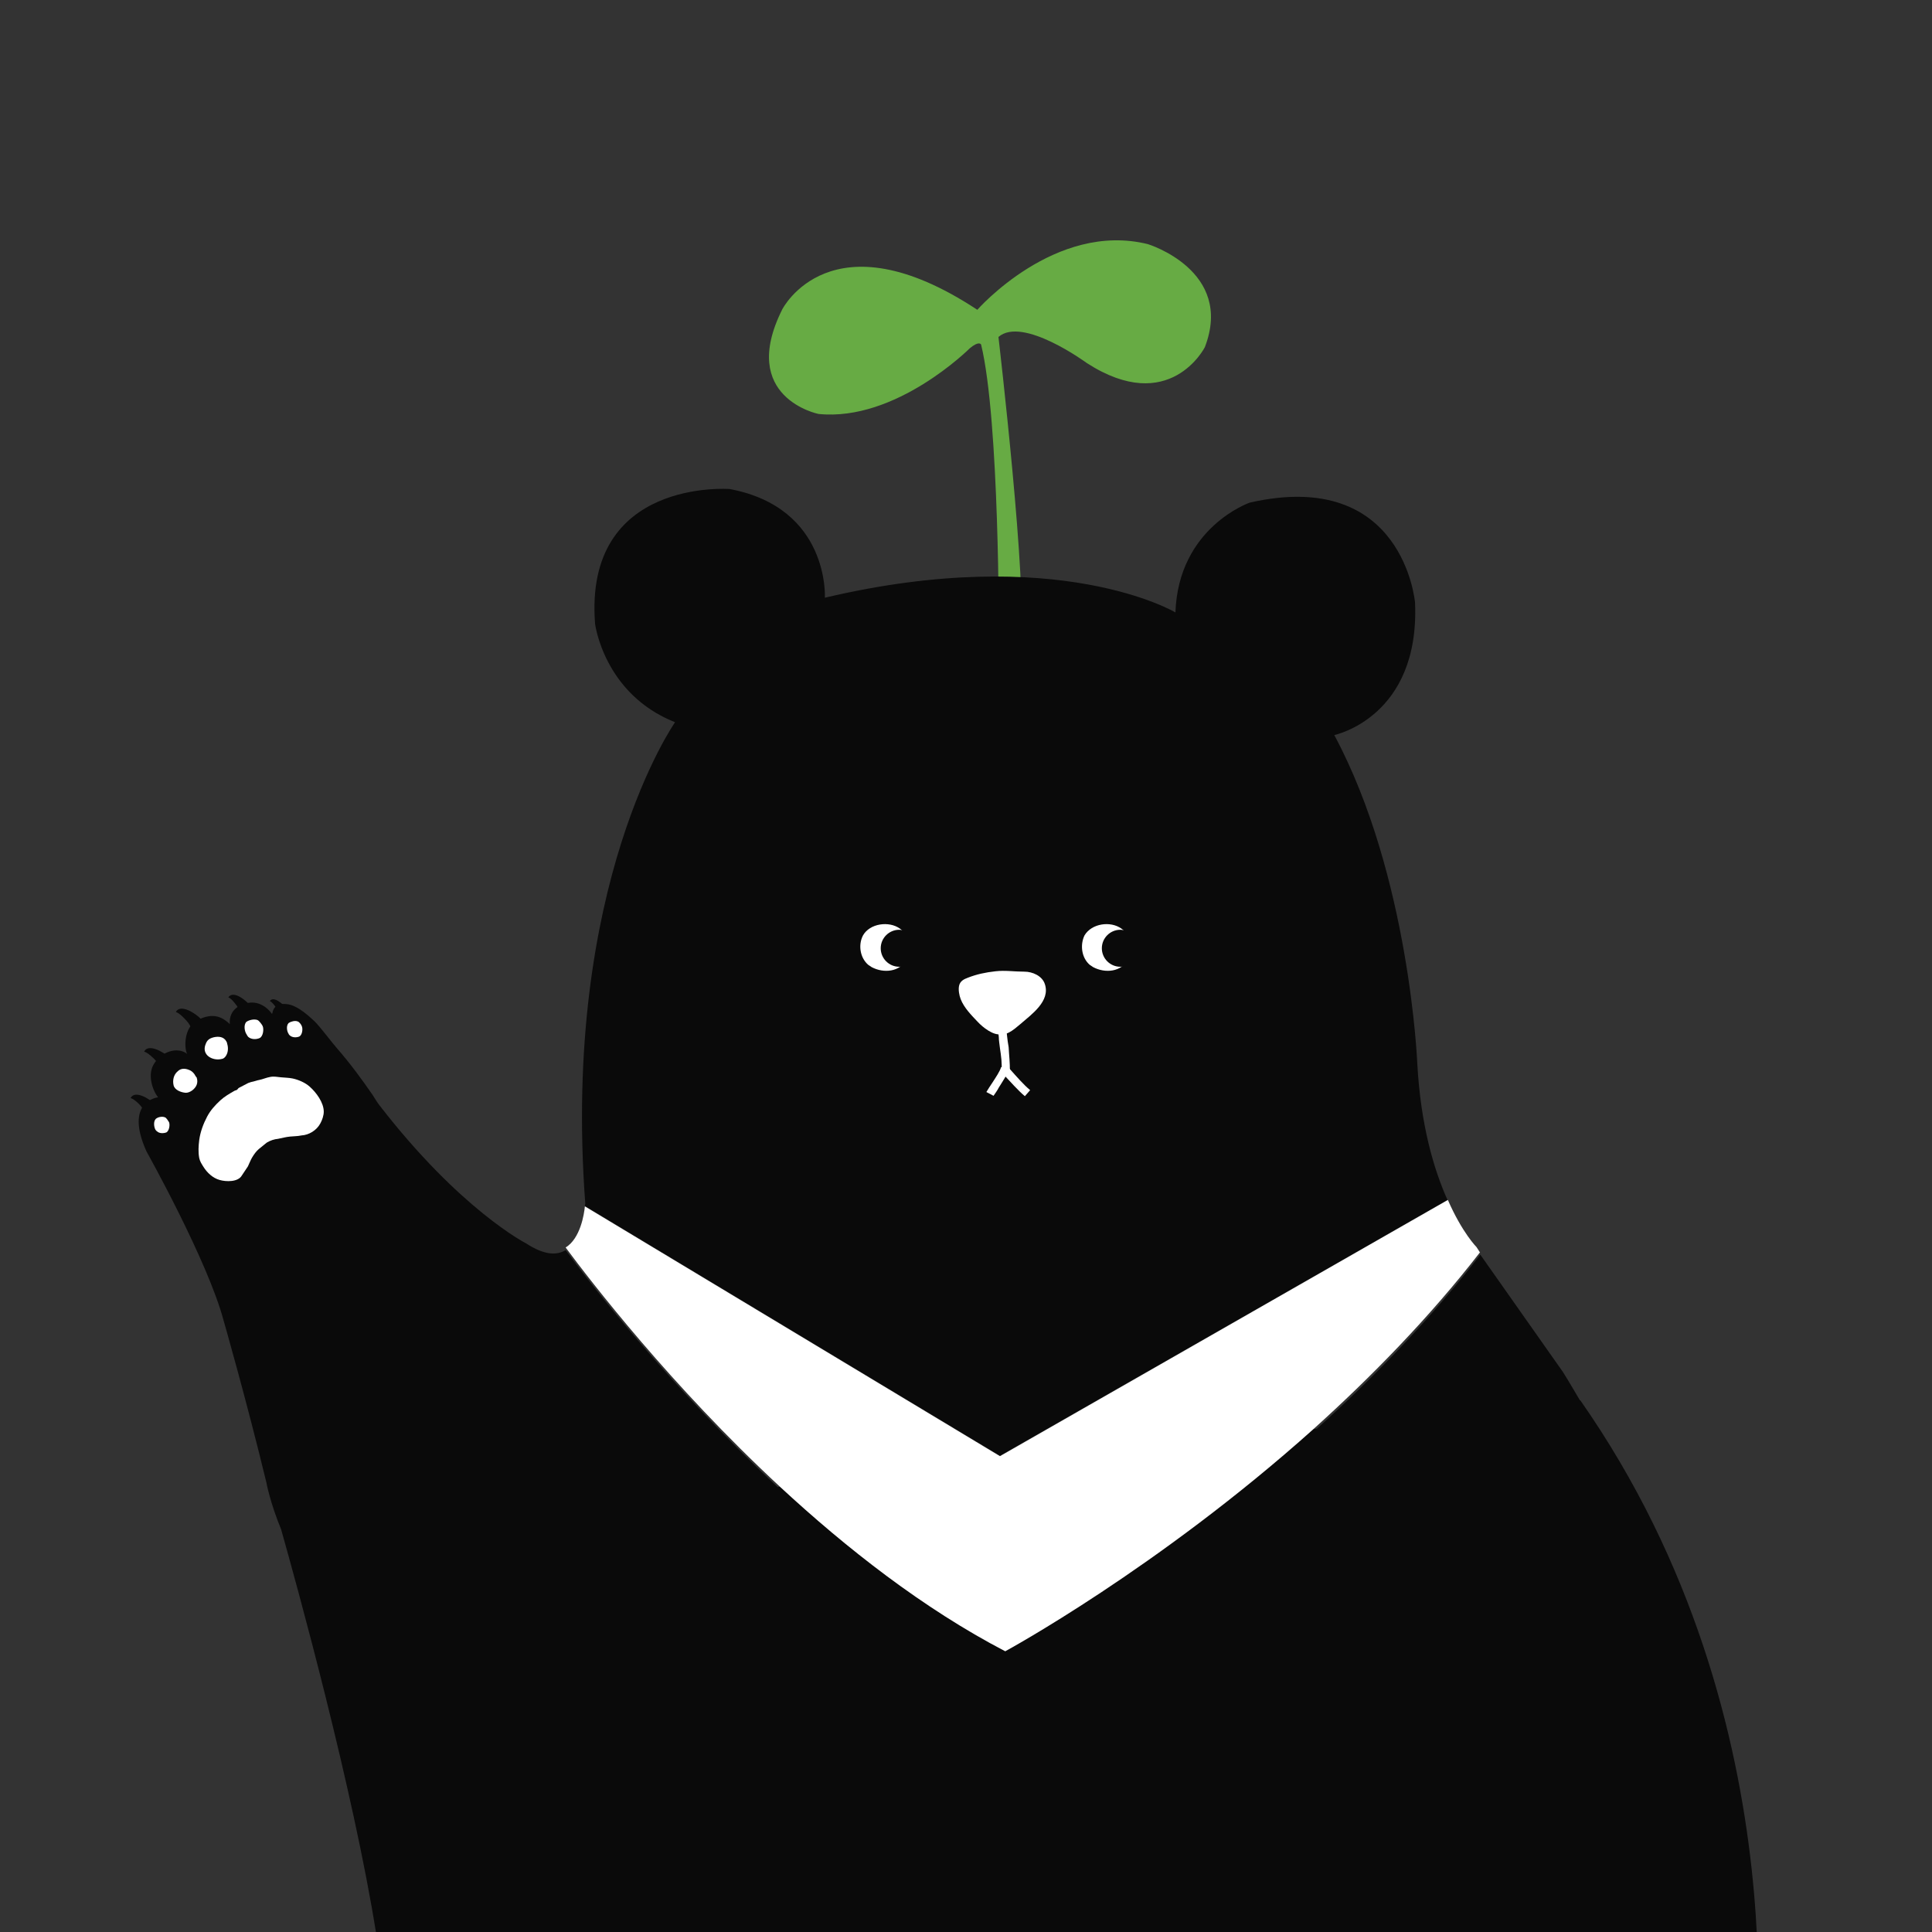 <?xml version="1.0" encoding="utf-8"?>
<!-- Generator: Adobe Illustrator 21.0.2, SVG Export Plug-In . SVG Version: 6.00 Build 0)  -->
<svg version="1.1" id="Layer_1" xmlns="http://www.w3.org/2000/svg" xmlns:xlink="http://www.w3.org/1999/xlink" x="0px" y="0px"
	 viewBox="0 0 512 512" style="enable-background:new 0 0 512 512;" xml:space="preserve">
<rect x="0" y="0" width="512" height="512" fill="#333333" stroke="none"/>
<style type="text/css">
	.st0{clip-path:url(#SVGID_2_);}
	.st1{fill:#67AB44;}
	.st2{fill:#0A0A0A;}
	.st3{fill:#FFFFFF;}
</style>
<g>
	<defs>
		<rect id="SVGID_1_" y="0" width="512" height="512"/>
	</defs>
	<clipPath id="SVGID_2_">
		<use xlink:href="#SVGID_1_"  style="overflow:visible;"/>
	</clipPath>
	<g class="st0">
		<g>
			<g>
				<path class="st1" d="M264.7,168.6c0,0,0.2-57.2-4.7-77.3c0,0-0.5-1.1-3,1c0,0-19.5,19.5-40.1,17.4c0,0-21.3-4.3-9.6-27.7
					c0,0,12.9-25.5,51.7,0.1c0,0,20.6-23.5,45.2-17.4c0,0,22.9,7,15.1,27.3c0,0-9.3,18.4-31.3,4.2c0,0-17-12.5-23.4-6.9
					c0,0,8,68.5,5.7,79.2L264.7,168.6z"/>
				<g>
					<path class="st2" d="M383.6,318c-3.5-7.8-7.1-19.6-8-36.1c0,0-2-49.8-22-87.1c0,0,22.7-4.7,21.4-35.1c0,0-3-35.8-43.8-26.5
						c0,0-18.9,6.5-19.7,29.1c0,0-31-18.5-92.9-3.9c0,0,1.3-23.8-25.2-28.8c0,0-38.7-3-35.7,35.7c0,0,2.3,18.6,21.2,26.1
						c0,0-30.1,42.8-23.8,127.5c0,0,0,0.2-0.1,0.7l110,66.2L383.6,318z"/>
					<path class="st2" d="M418.8,371.1l-0.1,0c-1.5-2.5-2.8-4.8-4.5-7.5l-21.9-31.1c-13.3,17.2-28.3,32.6-43.3,46.1l-0.9,0.1
						c-41.2,37-81.7,58.9-81.7,58.9c-21.7-11.3-42.1-27.3-59.7-43.6l-0.6,0.1c-28.6-26.7-49.7-54-56.2-62.8
						c-2.3,1.4-5.6,1.4-10.5-1.8c0,0-17.5-8.9-39-36.8c-0.6-0.8-1.1-1.7-1.7-2.6c-2.9-4.2-6-8.4-9.4-12.3c-1.5-1.7-4.3-5.5-5.9-7.1
						c-0.8-0.7-4.3-4.3-7.4-4.6c-4.3-0.5-3.6,3.2-4,2.5c-1-1.4-3.4-3.6-6.8-2.7c-1.3,0.3-4.6,1.5-4.3,5.5c-1.9-1.8-4.3-3.2-8.5-1.1
						c-3.8,1.9-3.6,7.6-2.8,9c-2.5-2-7-0.7-9,3c-1.4,2.6-0.3,6.5,1.3,8.5c0,0-9.1,0.9-3.1,14.3c0,0,16.3,29.1,20.5,45
						c0,0,6,20.9,11.3,42.8c0,0,0.9,5.1,3.9,12.4c4.1,14.5,19.1,68.8,25.2,107.2c0,0,10,72.6,20,116c0,0,13.1,107.1,85.5,147.4
						c0,0,60.6,23.7,64.4-18.1c0,0,4.1-7.1-9.5-36.3c0,0-7.2-29.2,10.5-32.9c0,0,18.3,1.2,10.7,35.7c0,0-7.5,17.2-3.8,34.2
						c0,0,8,41.6,65.7,14.4c0,0,49.4-30.4,75.5-126.1c0,0,3.4-13.4,7.4-34.6c14-1.8,33.2-12.8,38.4-57.6
						C464.3,554.5,479.1,457.3,418.8,371.1z"/>
					<path class="st3" d="M348.1,378.7c15.2-13.7,30.6-29.4,44.1-46.8l-0.9-1.4c0,0-3.8-3.8-7.6-12.5L265,385.9l-110-66.2
						c-0.2,2.1-1.2,8.5-5.1,10.9c6.6,8.9,27.9,36.6,56.8,63.4c17.6,16.3,38,32.3,59.7,43.6C266.4,437.6,306.8,415.7,348.1,378.7z"/>
				</g>
				<g>
					<path class="st2" d="M39.3,297.1c-0.2-1.1-0.9-2.7-1.7-3.6c-0.5-0.8-2.1-2.3-3-2.5c1.2-2.3,5.3,0.4,6.4,1.6
						c2.4,2.4-0.6,3.3-2.2,4.7"/>
					<path class="st2" d="M64.3,270.9c0-1.1-0.6-2.8-1.1-3.7c-0.5-0.8-1.8-2.6-2.7-2.9c1.5-2.1,5.1,1.2,6.1,2.5
						c2.1,2.7-1.1,3.2-2.9,4.3"/>
					<path class="st2" d="M74.1,269.9c0-0.8-0.4-1.9-0.8-2.6c-0.3-0.6-1.2-1.8-1.8-2c1-1.5,3.6,0.9,4.3,1.8c1.4,1.9-0.8,2.3-2.1,3"
						/>
					<path class="st2" d="M43.1,284.5c-0.2-1.1-1.1-2.6-1.8-3.4c-0.6-0.7-2.2-2.2-3.1-2.4c1.1-2.3,5.2,0.2,6.4,1.3
						c2.5,2.3-0.4,3.4-1.9,4.7"/>
					<path class="st2" d="M51.3,274.2c-0.2-1-0.9-2.6-1.7-3.5c-0.6-0.7-2.1-2.3-3-2.5c1.2-2.3,5.2,0.4,6.4,1.6
						c2.4,2.4-0.6,3.4-2.2,4.6"/>
					<path class="st3" d="M65.4,274.2c0.1,0.2,0.2,0.4,0.4,0.6c0.8,0.7,2.1,0.7,3,0.3c0.9-0.4,1.2-2.3,0.8-3.2
						c-0.2-0.4-0.9-1.4-1.4-1.6c-0.9-0.3-2.2,0-2.9,0.5C64.5,271.6,64.8,273.4,65.4,274.2z"/>
					<path class="st3" d="M76.5,274c0,0.1,0.2,0.3,0.3,0.4c0.7,0.6,1.7,0.6,2.5,0.3c0.8-0.4,1-2,0.7-2.7c-0.1-0.4-0.7-1.2-1.1-1.3
						c-0.7-0.3-1.8,0-2.4,0.4C75.8,271.8,76,273.3,76.5,274z"/>
					<path class="st3" d="M41.2,299.4c0.2,0.2,0.2,0.3,0.4,0.4c0.6,0.6,1.7,0.6,2.5,0.3c0.7-0.4,1-1.9,0.7-2.7
						c-0.2-0.3-0.7-1.2-1.1-1.3c-0.7-0.3-1.8-0.1-2.4,0.4C40.6,297.2,40.8,298.7,41.2,299.4z"/>
					<path class="st3" d="M51.9,285.3c-0.4-0.8-1-1.5-1.9-1.8c-1-0.4-2.1-0.4-2.9,0.4c-1.1,0.9-1.4,2.4-1.1,3.7c0.3,1.3,2,1.9,3.2,2
						c0.6,0,1.1-0.2,1.7-0.6c1.2-0.9,1.7-2.1,1.2-3.5C52,285.5,52,285.3,51.9,285.3z"/>
					<path class="st3" d="M60.2,276.6c0-0.2-0.1-0.4-0.2-0.6c-0.7-1.3-2.1-1.4-3.4-1.1c-1.1,0.3-1.7,0.7-2.1,1.8
						c-1.2,2.9,1.9,4.6,4.4,3.9c0.5-0.1,0.9-0.6,1.1-1C60.5,278.7,60.5,277.5,60.2,276.6z"/>
					<path class="st3" d="M58.4,291.6c-1.4,1.3-2.6,2.6-3.5,4.3c-1,1.9-1.8,4-2.1,6.2c-0.2,1.6-0.3,3.2,0,4.8
						c0.2,0.9,0.6,1.5,1.1,2.3c1,1.6,2.5,3,4.3,3.5c1.7,0.5,4.9,0.6,5.9-1.2c0.5-0.8,1.1-1.6,1.6-2.4c0.4-0.8,0.7-1.7,1.2-2.5
						c0.5-0.8,1-1.5,1.7-2.1c0.7-0.6,1.4-1.1,2.1-1.7c1-0.6,2-0.9,3-1c1-0.2,2.1-0.5,3.2-0.6c0.4,0,1-0.1,1.4-0.1
						c0.4,0,1.1-0.1,1.6-0.2c1.9-0.1,4-1.3,5-3.2c0.5-0.9,0.9-2.1,0.9-3.1c0-2.4-2-5.1-3.7-6.6c-1.2-1.1-3.1-1.9-4.6-2.2
						c-1-0.2-2-0.2-3-0.3c-1.1-0.1-1.9-0.3-2.9-0.1c-1.1,0.2-1.9,0.6-2.9,0.8c-0.6,0.1-1,0.3-1.5,0.4c-0.5,0.1-0.9,0.2-1.4,0.4
						c-0.8,0.4-1.7,0.9-2.5,1.3c-0.2,0.1-0.3,0.4-0.5,0.5c-0.2,0.2-0.4,0.1-0.7,0.3C60.7,289.9,59.5,290.6,58.4,291.6z"/>
				</g>
				<path class="st3" d="M265.2,274.1c-2,0.3-4.7-1.8-6.1-3.3c-1.7-1.8-3.6-3.7-4.5-6c-0.4-1-0.7-2.6-0.4-3.7c0.3-1.1,1.2-1.6,2.3-2
					c2.3-0.9,4.6-1.4,7.3-1.7c2.6-0.3,5,0.1,7.7,0.1c2.1,0,4.7,1.1,5.4,3.3c1.5,4.5-3.5,8-6.5,10.6c-1.8,1.5-4,3.6-6.6,2.4"/>
				<path class="st3" d="M230.1,255.7c0.3,0.2,0.6,0.4,0.9,0.6c3.2,1.7,7.5,1.3,9.3-2.1c1.5-2.8,0.8-6.3-1.8-8.1
					c-2.9-2.1-8-1.4-9.8,1.8C227.4,250.4,227.9,253.8,230.1,255.7z"/>
				<path class="st2" d="M243.1,251.3c0,2.7-2.2,4.9-4.8,4.9c-2.7,0-4.9-2.2-4.9-4.9c0-2.7,2.2-4.9,4.9-4.9
					C240.9,246.5,243.1,248.7,243.1,251.3z"/>
				<path class="st3" d="M288.8,255.7c0.3,0.2,0.6,0.4,0.9,0.6c3.2,1.7,7.5,1.3,9.3-2.1c1.5-2.8,0.8-6.3-1.8-8.1
					c-2.9-2.1-7.9-1.4-9.8,1.8C286.2,250.4,286.6,253.8,288.8,255.7z"/>
				<path class="st2" d="M301.8,251.3c0,2.7-2.2,4.9-4.9,4.9c-2.7,0-4.9-2.2-4.9-4.9c0-2.7,2.2-4.9,4.9-4.9
					C299.6,246.5,301.8,248.7,301.8,251.3z"/>
				<path class="st3" d="M267.6,283.8l-2.2-0.2c0.2-1.6-0.1-3.8-0.4-5.8c-0.1-1-0.3-2-0.3-2.9c-0.1-1.2-0.3-2.5-0.4-3.8
					c-0.3-1.7-0.5-3.4-0.6-5.2l2.1-0.1c0.1,1.6,0.3,3.3,0.6,5c0.2,1.3,0.4,2.6,0.5,3.9c0.1,0.8,0.2,1.8,0.4,2.8
					C267.4,279.6,267.7,281.9,267.6,283.8L267.6,283.8z"/>
				<path class="st3" d="M263.3,290.4l-1.9-1c0.4-0.7,1-1.6,1.6-2.5c0.9-1.4,2-3,2.3-4.1l2,0.4c-0.3,1.6-1.5,3.2-2.6,5
					C264.3,289,263.7,289.8,263.3,290.4L263.3,290.4z"/>
				<path class="st3" d="M271.6,290.5c-1.8-1.5-3.8-3.8-5.6-5.7l-0.4-0.6l1.6-1.4l0.5,0.6c1.7,1.9,3.6,4.1,5.3,5.5L271.6,290.5
					L271.6,290.5z"/>
			</g>
		</g>
		<g>
			<g>
				<g>
					<polygon class="st2" points="559.6,310.1 593.6,244.9 575.4,238 530.7,327.3 655.3,327.3 662.4,341.4 682.5,328.4 653.7,284.3 
						638.8,294.3 643.8,304.3 					"/>
					<polygon class="st2" points="560.6,423.7 645.3,424.2 643,357.1 559.1,357.6 					"/>
				</g>
				<g>
					<polygon class="st2" points="785.9,267.1 765.4,238.1 749.4,255.8 774.8,279.7 					"/>
					<polygon class="st2" points="783.6,324.1 757.1,298.5 748.6,320.5 774.8,337.5 					"/>
					<polygon class="st2" points="770.7,356.7 745,397.4 766.8,412.6 782.5,364.7 					"/>
					<polygon class="st2" points="807.1,299.8 834.6,299.1 836.8,306.4 846.8,301.6 839.7,286.2 831.3,288 832.5,292.2 824.4,291.8 
						835.6,268.6 810.6,267.5 820.8,242.6 809,240.2 795.6,276.4 818.5,278.6 					"/>
					<polygon class="st2" points="922.4,288 923.7,292.2 915.5,291.8 924.7,270.3 901.8,267.5 912,246.7 901.1,240.8 886.9,278.6 
						910.5,279.7 896.3,301.6 925.7,299.1 927.9,306.4 938.8,304.5 931.1,286.8 					"/>
					<polygon class="st2" points="869.5,249.3 859.3,235.2 853.1,242.3 862.4,255.5 					"/>
					<polygon class="st2" points="843,258.6 843.8,266.1 886.3,267.3 887.2,255.5 					"/>
					<polygon class="st2" points="849.1,280.3 881.6,282.1 882.3,271.4 848.2,273.7 					"/>
					<polygon class="st2" points="881,287.4 849.1,288.3 850.8,298.7 881,297.1 					"/>
					<polygon class="st2" points="809.3,309.1 798.4,309.8 793.7,328.1 804.4,331.2 					"/>
					<polygon class="st2" points="824.4,309.1 814.9,309.8 814.9,329.3 824.8,329.9 					"/>
					<polygon class="st2" points="839.4,309.5 832.8,310.8 833.2,329.9 842,329.4 					"/>
					<polygon class="st2" points="885.7,329.3 895.6,331.2 900.4,309.1 890.5,308 					"/>
					<polygon class="st2" points="905.8,309.8 905.8,328.7 915.9,329.9 915.5,309.1 					"/>
					<polygon class="st2" points="930.5,309.5 923.9,310.8 924.3,329.9 933.2,329.4 					"/>
					<path class="st2" d="M882.7,332.5l-0.8-28.4l-32.5,1.6l1,27.1L882.7,332.5z M871.3,314.9v9.7l-11.9,0.4l-0.9-9.3L871.3,314.9z"
						/>
					<polygon class="st2" points="852,377.1 894.7,378.1 893.4,345.8 835.4,345.8 836.1,357.6 872,358.8 874.4,365.9 835.8,368.8 
						835,399.5 888.7,400.1 888.1,416 881.9,414.8 878.1,426.1 900,430.7 903.6,386.9 851.7,385.9 					"/>
				</g>
				<g>
					<path class="st2" d="M1162.2,239.1l-148.8,3.1l2.7,66.3l61.5,0.4l0.1,16.7l-54.5,2.9v15.1l54.6-0.7l0,17.3l-61.4,2.3l-0.3,15.1
						h152.8l-0.1-20.9l-69.5,2.7l-0.2-16.7l57.5-0.8l1.2-20.5l-58.9,3.1l-0.2-15.4l62.1,0.4L1162.2,239.1z M1035.3,296.7l-2.7-37
						l44.8-1.8l0.1,37.9L1035.3,296.7z M1098.6,295.3l-0.4-38.3l43.6-1.8l0.9,39.2L1098.6,295.3z"/>
					<polygon class="st2" points="1043.1,278.3 1061.2,288.7 1068,281.5 1051.1,266 					"/>
					<polygon class="st2" points="1111.1,279.5 1120.5,288.5 1136.3,271 1123.7,259.7 					"/>
					<polygon class="st2" points="1001.2,420 1017.7,422.5 1026.8,392.3 1014.7,390.6 					"/>
					<polygon class="st2" points="1056.5,391.4 1052,422.5 1067.5,423 1068.8,390.6 					"/>
					<polygon class="st2" points="1103.9,392.3 1108.9,420.7 1123.9,419 1115.3,390.2 					"/>
					<polygon class="st2" points="1149.9,392.7 1165.2,420.2 1177.5,409.5 1159.9,386.6 					"/>
				</g>
				<g>
					<path class="st2" d="M1317.8,285.6c2.1,3.3,3.6,5.9,3.6,5.9l11.3-8.6l-16.2-23.4l-10.8,5.8c0.1,0.4,1.4,2.7,3.3,5.6l-29.5,2
						l11.3-27.1l-10.4-6.3l-24.8,47.4L1317.8,285.6z"/>
					<path class="st2" d="M1325.9,298.2l-68.9-1.3l0.9,80.7l13.5-0.5l-0.4-26.6l38.8,1.4l0.4,12.6l-7.7-3.6l-3.6,13.9l28.9,7.7
						L1325.9,298.2z M1271,341v-10.8h38.8l0.4,11.7L1271,341z M1270.5,318l0.5-9l38.8,1.8l0.4,9.5L1270.5,318z"/>
					<path class="st2" d="M1414.4,299.1l-1.4-20.7l-49.1,4.5l-0.9-6.7l37.4-15.3l-2.7-10.9l-36.1,10.9l-0.9-19.4
						c0,0-11.7,1.4-12.1,1.4l1.3,55.9L1414.4,299.1z"/>
					<path class="st2" d="M1420.6,376.6l-0.9-20.3l-54.1,4.5l-1.3-9.4l40.9-16.8l-2.9-11.8l-39.5,11.8l-1-21.3
						c0,0-12.9,1.5-13.3,1.5l1.5,61.3L1420.6,376.6z"/>
					<polygon class="st2" points="1247.9,418.1 1265.1,420.8 1273.2,393.3 1262.4,389.7 					"/>
					<polygon class="st2" points="1319.2,422.6 1319.7,393.3 1307.4,392.9 1302.9,420 					"/>
					<polygon class="st2" points="1359.8,421.7 1375.6,415.9 1367,391.5 1355.3,395.6 					"/>
					<polygon class="st2" points="1399,395.1 1411.6,420.8 1425.2,412.2 1408.5,388.9 					"/>
				</g>
				<g>
					<polygon class="st2" points="573.8,484.7 563.8,478.3 509.7,555 526.4,575.7 543.1,545.1 541.7,662.8 559.8,662.8 557.5,516.6 
											"/>
					<polygon class="st2" points="659.7,599.2 692.8,598.4 692.8,584.3 649.3,584.6 649.3,563.8 682.4,563.1 682,488.2 596.8,486.4 
						597.7,564.9 632.6,564.1 633,584.7 591.8,584.9 591.8,600.9 623.7,600.1 585.1,630.7 596.8,644.7 633.5,608.5 634.5,664.5 
						649.3,662.8 649.3,606.5 684.3,646.1 696.4,630.3 					"/>
				</g>
				<g>
					<polygon class="st2" points="840.9,473.5 824.1,472.2 816.1,487.3 769.3,487.3 768.7,508.9 805.2,507.8 788,540.4 889.7,540.9 
						898.9,551.8 911.8,537.2 882.9,514.3 873.6,521.9 877.6,526.6 812.3,528.7 823.4,507.2 915.1,504.4 913,487.3 833.7,487.3 
											"/>
					<path class="st2" d="M878.2,657.4l31.3,13.2l-3.3-109.1l-123,0.6v101.3h22.3l-2.4-33.1l87.1-1.8l1.2,18.6l-9-4.2L878.2,657.4z
						 M801.2,574.5h86v12l-86-2.4V574.5z M801.8,614.1l-0.6-13.3l86.6,0.6l0.6,12.6H801.8z"/>
				</g>
				<g>
					<polygon class="st2" points="1029.4,539.3 1049.9,539.9 1050,526.3 1029.6,524.7 1030.3,477.1 1013.3,478.7 1013.3,523.4 
						992.8,521.8 994,538.3 1013.3,538.9 1013.2,662.7 1027.5,664.8 					"/>
					<path class="st2" d="M1140.5,545.5l29.9,8.1l-2.3-60.4l-55.4-1.2l3.2-13l-13.1-1.5c-0.1,0.4-2.1,6.2-4.9,14.2l-32.2-0.6
						l0.6,15.6l26.1,0.7c-6.8,19.4-14.3,41.1-14.3,41.1l19.5,3.7l11.1-44.4l42.3,1.1l2.7,28.2l-10.2-2.5L1140.5,545.5z"/>
					<polygon class="st2" points="1082.5,567.1 1070.8,564.2 1065.5,582.4 1043.9,581.6 1042.5,596.6 1061,597.5 1042.7,659.8 
						1059.1,663.6 1074.9,598.2 1092.3,599 1093,647.2 1084,645.3 1082.1,660.3 1107,663.5 1108.2,583.9 1078.7,582.8 					"/>
					<polygon class="st2" points="1170.5,649.3 1163.3,646.2 1160.8,660.5 1185.1,664.4 1186.3,584.8 1156.9,583.7 1160.6,568 
						1148.9,565.1 1143.6,583.3 1122,582.6 1120.6,597.5 1139.1,598.4 1120.8,660.7 1137.3,664.5 1153.1,599.2 1168.7,599.9 					
						"/>
				</g>
				<g>
					<polygon class="st2" points="1333.9,475 1234.7,539.6 1244.9,553 1334.2,494.4 1427.9,551.3 1438.4,535.6 					"/>
					<polygon class="st2" points="1303.8,517.3 1303.6,529.4 1365.1,528.1 1364.4,517.8 					"/>
					<path class="st2" d="M1263,587.2l144.6,1.8l-1.2-48.9l-140.8,1.2L1263,587.2z M1389.7,550.1v25.5l-47.4,0.4l-1.4-25.2
						L1389.7,550.1z M1279.3,551.6l48.9-0.7l-1.2,25.1l-48.6,0.5L1279.3,551.6z"/>
					<path class="st2" d="M1282.8,600.1l0.9,62.7h107.1l-0.6-63L1282.8,600.1z M1297.8,625.1l-0.1-10.3l74.5-1.5l0.6,11.2
						 M1298,651.3l-0.1-13c10.8,0.1,55.8,0.3,75.7,0.2l0.8,13.4L1298,651.3z"/>
					<polygon class="st2" points="1293.4,563 1307.5,572.3 1312.8,564.7 1300.8,553.6 					"/>
					<polygon class="st2" points="1377.5,560 1367.8,553.3 1357.3,569.4 1365.4,574.7 					"/>
				</g>
			</g>
			<g>
				<polygon class="st2" points="531.2,174 545.4,174 545.4,119.5 562.5,119.5 562.5,111.7 514.1,111.7 514.1,119.5 531.2,119.5 
									"/>
				<path class="st2" d="M597,147.8c-6.4,0.4-11.3,1.7-14.5,4c-3.2,2.3-4.8,5.6-4.8,10.1c0.1,4.2,1.4,7.2,4.1,9.2
					c2.7,1.9,6.1,3,10.2,3.1c4.8,0,8.1-0.6,10.1-1.7c2-1.2,3.2-2.2,3.5-3v4.6h12.6v-31.9c0-3.8-1.5-6.8-4.6-9.2
					c-3-2.3-8-3.5-14.9-3.5c-3.4,0-6.3,0.3-8.7,1.1c-2.5,0.7-4.4,1.4-5.7,2.2c-1.4,0.8-2,1.3-2,1.4l-1.9,8.8
					c0.9-1.3,2.7-2.9,5.6-4.7c2.9-1.9,6.9-2.9,12-2.9c2.5,0,4.5,0.6,5.9,1.7c1.5,1.1,2.2,2.5,2.2,4.1c0,1.6-0.8,3-2.4,4.3
					C602.3,146.7,600,147.4,597,147.8z M605.7,151.6v10.2c0,2.5-2.1,4.3-6.2,5.4c-1.5,0.5-2.9,0.6-4.3,0.6c-4.5,0-6.9-1.5-7.2-4.5
					c0-2.5,0.9-4.4,2.7-5.5c1.8-1,4.5-1.9,7.9-2.3c2.1-0.2,3.6-0.6,4.6-1.1c1-0.5,1.6-1.1,1.9-1.7
					C605.5,152,605.7,151.7,605.7,151.6z"/>
				<path class="st2" d="M643.2,125.9c2.3,0,4-0.7,5.3-2.1c1.3-1.4,1.9-3.1,1.9-5.1c0-1.9-0.6-3.6-1.9-5c-1.2-1.4-3-2.1-5.2-2.1
					c-2.3,0-4.1,0.7-5.4,2.1c-1.3,1.4-1.9,3.2-1.9,5.1c0,1.8,0.6,3.5,1.9,4.9C639.2,125.2,641,125.9,643.2,125.9z"/>
				<rect x="637" y="129.5" class="st2" width="12.4" height="44.5"/>
				<polygon class="st2" points="711.7,148.7 703.7,129.7 690.3,129.7 691.7,133.9 685.3,149.3 678.4,129.7 665.8,129.7 
					682.6,175.5 696.3,141.6 710.8,175.5 725.9,129.7 718.3,129.7 				"/>
				<path class="st2" d="M759.9,147.8c-6.4,0.4-11.2,1.7-14.4,4c-3.2,2.3-4.8,5.6-4.8,10.1c0,4.2,1.4,7.2,4.1,9.2
					c2.7,1.9,6.1,3,10.2,3.1c4.8,0,8.2-0.6,10.1-1.7c2-1.2,3.1-2.2,3.5-3v4.6h12.6v-31.9c0-3.8-1.5-6.8-4.6-9.2
					c-3.1-2.3-8-3.5-14.9-3.5c-3.4,0-6.3,0.3-8.7,1.1c-2.4,0.7-4.3,1.4-5.7,2.2c-1.4,0.8-2,1.3-2,1.4l-1.9,8.8
					c0.9-1.3,2.7-2.9,5.6-4.7c2.8-1.9,6.9-2.9,12-2.9c2.5,0,4.5,0.6,6,1.7c1.4,1.1,2.2,2.5,2.2,4.1c0,1.6-0.8,3-2.4,4.3
					C765.1,146.7,762.8,147.4,759.9,147.8z M768.6,151.6v10.2c0,2.5-2.1,4.3-6.1,5.4c-1.5,0.5-3,0.6-4.3,0.6c-4.5,0-6.9-1.5-7.2-4.5
					c0-2.5,0.9-4.4,2.7-5.5c1.8-1,4.5-1.9,8-2.3c2-0.2,3.6-0.6,4.6-1.1c1-0.5,1.6-1.1,1.9-1.7C768.4,152,768.5,151.7,768.6,151.6z"
					/>
				<path class="st2" d="M812.3,141.8c0.2-0.9,0.9-2,2.2-3.4c1.2-1.4,3.2-2.3,6-2.6c5.7,0,8.5,1.9,8.5,5.6V174h9.4v-34.2
					c0-2.8-1.1-5.3-3.3-7.3c-2.1-2.1-5.6-3.2-10.2-3.2c-2.4,0-4.6,0.2-6.4,0.9c-1.8,0.5-3.3,1.2-4.3,1.9c-1.1,0.6-1.6,1.1-1.8,1.2
					v-3.7h-12.5V174h12.5V141.8z"/>
				<path class="st2" d="M952.9,156.1c0-9-5.2-14-15.5-15c2.2,0,5-1,8.3-2.8c3.3-1.9,5-5.8,5-11.7c0-9.9-6-14.8-18.2-14.8h-28.6V174
					h29c6,0,10.8-1.2,14.4-3.7C950.9,167.8,952.8,163.1,952.9,156.1z M918,119.5h12.9c5.7,0,8.8,2.6,9.2,7.7
					c0,6.9-3.2,10.4-9.6,10.4H918V119.5z M931.6,166.3H918v-20.9h13.2c2.9,0,5.4,0.9,7.3,2.6c2,1.8,2.9,4.2,2.9,7.4
					C941.4,162.6,938.2,166.3,931.6,166.3z"/>
				<rect x="971.1" y="111.7" class="st2" width="12.3" height="62.3"/>
				<path class="st2" d="M1020.6,147.8c-6.5,0.4-11.2,1.7-14.5,4c-3.2,2.3-4.8,5.6-4.8,10.1c0,4.2,1.4,7.2,4.1,9.2
					c2.7,1.9,6.1,3,10.2,3.1c4.8,0,8.1-0.6,10.1-1.7c2-1.2,3.2-2.2,3.5-3v4.6h12.5v-31.9c0-3.8-1.5-6.8-4.5-9.2
					c-3.1-2.3-8.1-3.5-15-3.5c-3.3,0-6.3,0.3-8.7,1.1c-2.4,0.7-4.3,1.4-5.7,2.2c-1.4,0.8-2,1.3-2,1.4l-1.8,8.8
					c0.9-1.3,2.8-2.9,5.6-4.7c2.8-1.9,6.9-2.9,12-2.9c2.5,0,4.5,0.6,5.9,1.7c1.5,1.1,2.2,2.5,2.2,4.1c0,1.6-0.8,3-2.4,4.3
					C1025.9,146.7,1023.6,147.4,1020.6,147.8z M1029.3,151.6v10.2c0,2.5-2,4.3-6.1,5.4c-1.5,0.5-2.9,0.6-4.3,0.6
					c-4.5,0-7-1.5-7.3-4.5c0-2.5,1-4.4,2.8-5.5c1.9-1,4.5-1.9,7.9-2.3c2.1-0.2,3.6-0.6,4.6-1.1c1-0.5,1.6-1.1,1.9-1.7
					C1029.1,152,1029.3,151.7,1029.3,151.6z"/>
				<path class="st2" d="M1068.8,171.8c3.2,1.6,7.5,2.3,13,2.3c3.8-0.1,7.1-0.4,9.6-0.9c2.5-0.5,3.7-0.9,3.7-1l0.8-7.3
					c0,0.1-0.6,0.5-1.9,1.1c-1.3,0.6-2.9,1.1-5.1,1.7c-2.1,0.5-4.6,0.8-7.5,0.8c-3.6-0.3-6-2-7.2-5.3c-1.2-3.3-1.7-7.5-1.7-12.8
					c0-4.3,0.7-7.9,2.1-10.7c1.4-2.8,4.3-4.2,8.5-4.2c3.3,0.1,6,0.3,8.1,1c2.2,0.6,3.7,1.1,4.4,1.5l-1.3-6.5
					c-1.1-0.3-2.8-0.7-5.4-1.2c-2.5-0.4-5.3-0.7-8.5-0.8c-5,0-8.9,0.8-11.9,2.3c-2.9,1.5-5.1,3.8-6.5,6.8c-1.4,3.1-2.1,7-2.3,11.8
					c0,6,0.7,10.7,2.1,14.2C1063.3,167.9,1065.6,170.3,1068.8,171.8z"/>
				<polygon class="st2" points="1126.2,155.8 1129.6,152.8 1145.6,174 1159.2,174 1137.9,145.4 1156.8,129.5 1146.4,129.5 
					1126.2,147 1126.2,111.7 1113.7,111.7 1113.7,174 1126.2,174 				"/>
				<path class="st2" d="M1264.1,170.3c3.7-2.5,5.5-7.2,5.7-14.2c0-9-5.2-14-15.5-15c2.2,0,4.9-1,8.3-2.8c3.3-1.9,5-5.8,5-11.7
					c0-9.9-6.1-14.8-18.2-14.8h-28.7V174h29C1255.6,174,1260.4,172.8,1264.1,170.3z M1234.8,119.5h12.9c5.7,0,8.8,2.6,9.2,7.7
					c0,6.9-3.2,10.4-9.6,10.4h-12.5V119.5z M1234.8,166.3v-20.9h13.1c3,0,5.4,0.9,7.4,2.6c1.9,1.8,2.9,4.2,2.9,7.4
					c0,7.2-3.3,10.8-9.8,10.8H1234.8z"/>
				<path class="st2" d="M1305.4,174.5c0.9,0.1,2.1,0.1,3.7,0.1c4,0,7.3-0.4,9.9-1.2c2.6-0.7,3.9-1.3,3.9-1.8l1.9-7.7
					c-0.8,0.8-2.5,1.8-5.1,2.9c-2.6,1.2-6.2,1.8-10.8,1.8c-3.8-0.2-6.3-2.1-7.8-5.6c-1.4-3.6-2.2-6.5-2.4-8.9h27.4
					c0-0.3,0.1-0.9,0.2-1.6c0.1-0.8,0.1-1.7,0.1-2.8c0-5.9-1.2-10.6-3.6-14c-2.8-4.2-8.2-6.3-16.2-6.3c-6.6,0.1-11.6,2-15.1,5.8
					c-3.4,3.9-5.2,9.8-5.2,18c0.1,7.2,1.7,12.4,4.7,15.7C1294.2,172.1,1298.9,174,1305.4,174.5z M1307.9,134.9
					c6.8,0,10.3,4.4,10.3,13.2h-19.4C1298.8,139.4,1301.9,135.1,1307.9,134.9z"/>
				<path class="st2" d="M1361.6,147.8c-6.4,0.4-11.3,1.7-14.4,4c-3.3,2.3-4.9,5.6-4.9,10.1c0.1,4.2,1.4,7.2,4.2,9.2
					c2.7,1.9,6.1,3,10.2,3.1c4.7,0,8.1-0.6,10.1-1.7c2-1.2,3.2-2.2,3.5-3v4.6h12.6v-31.9c0-3.8-1.6-6.8-4.6-9.2
					c-3.1-2.3-8-3.5-14.9-3.5c-3.4,0-6.2,0.3-8.7,1.1c-2.4,0.7-4.3,1.4-5.7,2.2c-1.3,0.8-2,1.3-2,1.4l-1.9,8.8
					c0.9-1.3,2.8-2.9,5.7-4.7c2.9-1.9,6.9-2.9,12-2.9c2.5,0,4.5,0.6,5.9,1.7c1.5,1.1,2.2,2.5,2.2,4.1c0,1.6-0.8,3-2.4,4.3
					C1366.8,146.7,1364.5,147.4,1361.6,147.8z M1370.3,151.6v10.2c0,2.5-2,4.3-6.1,5.4c-1.5,0.5-2.9,0.6-4.3,0.6
					c-4.6,0-7-1.5-7.3-4.5c0-2.5,0.9-4.4,2.7-5.5c1.9-1,4.5-1.9,8-2.3c2.1-0.2,3.6-0.6,4.6-1.1c1-0.5,1.7-1.1,1.9-1.7
					C1370.1,152,1370.3,151.7,1370.3,151.6z"/>
				<path class="st2" d="M1414,146.6c0-1.5,0.5-3.2,1.7-5.1c1.1-1.9,2.8-3.3,5-4.3c1.9-1.1,4.3-1.6,7.2-1.6c1.3,0,2.8,0.2,4.3,0.5
					l-1-6.4c-0.6-0.2-1.8-0.3-3.9-0.3c-2.6,0-4.8,0.3-6.5,1.1c-1.6,0.6-2.9,1.1-3.8,1.8c-0.9,0.6-1.6,1.3-2.1,1.8
					c-0.4,0.6-0.7,0.9-0.7,1v-5.5h-12.6V174h12.6V146.6z"/>
			</g>
			<g>
				<path class="st2" d="M541.2,722.6c3.1,0,5.7,0.4,7.9,1.3c2.2,0.9,3.7,1.6,4.6,2.2l-2-7.7c-1-0.3-2.6-0.7-5-1.1
					c-2.3-0.5-4.9-0.7-7.7-0.7c-4.8,0.1-8.7,0.9-11.5,2.7c-2.8,1.7-4.9,4.2-6.1,7.3c-1.3,3.1-2,6.9-2.1,11.5
					c0,8.6,1.6,14.8,4.7,18.8c3.1,4,8.7,6,16.5,6c3.4-0.1,6.2-0.5,8.6-1.3c2.4-0.7,3.6-1.2,3.6-1.6l0.6-6.8c0,0.1-0.5,0.4-1.5,1.1
					c-1.1,0.6-2.6,1.4-4.6,1.9c-2,0.6-4.6,0.9-7.5,0.9c-2.6-0.2-4.6-1.2-5.9-3.1c-1.3-1.8-2.2-4.1-2.6-6.7c-0.4-2.6-0.6-5.6-0.6-9
					c0-4.4,0.7-8.1,2.1-11.1C534.2,724.1,537,722.6,541.2,722.6z"/>
				<path class="st2" d="M589.7,731.6c-2.2-1.3-5.3-1.8-9.1-1.8c-10.3,0-15.4,5.5-15.6,16.5c0,5.8,1.2,9.9,3.7,12.6
					c2.5,2.6,6.4,3.9,11.6,4c5.5,0,9.6-1.3,12-4c2.4-2.7,3.7-7,3.7-12.7c0-3.7-0.5-6.8-1.5-9.2C593.6,734.6,592,732.8,589.7,731.6z
					 M586,755.2c-0.7,2.1-2.5,3.1-5.2,3.1c-2,0-3.4-0.6-4.4-1.8c-0.9-1.2-1.5-2.5-1.7-4c-0.2-1.4-0.4-3.6-0.4-6.3
					c0-3.7,0.4-6.6,1.2-8.7c0.8-2.1,2.6-3.2,5.4-3.3c2.7,0,4.5,1.1,5.2,3.3c0.7,2.2,1.1,5.2,1.1,8.9
					C587,750.1,586.7,753.1,586,755.2z"/>
				<path class="st2" d="M627.4,729.7c-1.8,0-3.4,0.2-4.8,0.6c-1.4,0.5-2.4,0.9-3.1,1.4c-0.7,0.5-1.2,0.8-1.3,0.8v-2.7h-9.2v32.6
					h9.2v-23.6c0.2-0.6,0.7-1.4,1.6-2.4c0.9-1.1,2.3-1.7,4.4-1.9c4.2,0,6.3,1.3,6.3,4.1v23.8h6.8v-25c0-2.1-0.8-3.8-2.4-5.4
					C633.2,730.5,630.7,729.7,627.4,729.7z"/>
				<path class="st2" d="M669.4,742.5c-2.4-0.6-4.7-1.2-6.9-1.8c-2.2-0.7-3.4-1.6-3.4-2.9c0.1-1.6,0.7-2.6,1.9-3.1
					c1.2-0.5,2.8-0.7,4.9-0.7c3.1,0,5.6,0.3,7.4,0.9c1.8,0.6,3,1.1,3.6,1.5l-1.5-5.3c-0.7-0.3-1.8-0.6-3.6-1c-1.8-0.4-4.1-0.6-7-0.6
					c-0.2,0-0.6,0-1.1,0.1c-0.4,0-0.8,0.1-1.1,0.1c-8,0.3-12.1,3.2-12.4,8.4c0,3,0.8,5.1,2.4,6.3c1.6,1.2,4.1,2.1,7.3,2.7
					c3.2,0.6,5.6,1.3,7,2c1.4,0.7,2.1,2.1,2.1,4.2c0,1.8-0.6,3.2-1.6,4.1c-1,0.8-3,1.2-5.8,1.2c-2.7,0-5-0.4-6.9-1.1
					c-1.9-0.8-3.2-1.3-3.9-1.9l1.3,5.7c0.8,0.3,2.2,0.6,4.2,1.1c2,0.5,4.3,0.7,7.1,0.7c1.1,0,1.9,0,2.3-0.1c4.1-0.3,7.2-1.3,9.3-3.1
					c2.2-1.7,3.3-4.6,3.3-8.6c-0.1-2.7-1-4.7-2.7-6C673.7,743.9,671.7,743,669.4,742.5z"/>
				<path class="st2" d="M705.2,729.7c-4.8,0-8.5,1.5-11,4.3c-2.5,2.8-3.8,7.2-3.8,13.2c0,5.2,1.2,9.1,3.4,11.5
					c2.2,2.3,5.6,3.7,10.4,4.1c0.6,0,1.5,0.1,2.7,0.1c2.9,0,5.3-0.3,7.2-0.9c1.9-0.5,2.8-1,2.8-1.3l1.4-5.7
					c-0.6,0.6-1.8,1.3-3.7,2.2c-1.9,0.9-4.5,1.2-7.8,1.2c-2.7-0.1-4.7-1.5-5.7-4.1c-1-2.7-1.6-4.8-1.7-6.5h20c0-0.2,0.1-0.6,0.1-1.2
					c0.1-0.6,0.1-1.3,0.1-2.1c0-4.3-0.9-7.7-2.6-10.2C715,731.3,711,729.7,705.2,729.7z M699.4,743.5c0-6.3,2.2-9.5,6.7-9.7
					c5,0,7.5,3.2,7.5,9.7H699.4z"/>
				<path class="st2" d="M751,729.8c-1.9,0-3.5,0.3-4.8,0.8c-1.1,0.4-2.1,0.9-2.8,1.4c-0.7,0.4-1.2,0.9-1.5,1.3
					c-0.4,0.4-0.5,0.6-0.6,0.7v-4.1h-9.3v32.6h9.3v-20c0-1.2,0.4-2.4,1.2-3.8c0.9-1.4,2.1-2.4,3.7-3.2c1.4-0.8,3.2-1.2,5.3-1.2
					c1,0,2,0.1,3.1,0.4l-0.8-4.7C753.5,729.9,752.6,729.8,751,729.8z"/>
				<polygon class="st2" points="781.4,747.4 773.5,729.9 764.6,729.9 779.7,763.8 794.6,729.9 789.1,729.9 				"/>
				<path class="st2" d="M820.6,729.8c-2.5,0-4.6,0.3-6.4,0.8c-1.8,0.5-3.2,1-4.1,1.6c-1,0.6-1.5,1-1.5,1l-1.4,6.5
					c0.7-0.9,2-2,4.1-3.5c2.1-1.4,5.1-2.1,8.8-2.1c1.8,0,3.3,0.4,4.4,1.2c1,0.8,1.6,1.9,1.6,3.1c0,1.2-0.6,2.2-1.8,3.1
					c-1.2,0.9-2.9,1.5-5,1.7c-4.7,0.3-8.2,1.3-10.5,3c-2.4,1.7-3.6,4.1-3.6,7.4c0.1,3,1.1,5.3,3.1,6.7c2,1.4,4.4,2.2,7.4,2.3
					c3.5,0,6-0.4,7.4-1.3c1.5-0.9,2.3-1.6,2.5-2.2v3.4h9.2v-23.4c0-2.8-1.1-5-3.4-6.7C829.2,730.7,825.6,729.8,820.6,729.8z
					 M825.6,753.5c0,1.8-1.5,3-4.5,3.9c-1.1,0.3-2.1,0.4-3.1,0.4c-3.4,0-5.1-1.1-5.3-3.3c0-1.9,0.7-3.3,2-4.1
					c1.3-0.8,3.3-1.3,5.9-1.7c1.4-0.2,2.6-0.4,3.3-0.9c0.8-0.4,1.2-0.8,1.5-1.2c0.2-0.4,0.3-0.7,0.3-0.7V753.5z"/>
				<path class="st2" d="M862.1,716.9h-9.2v13h-6.1v4.1h6.1v18.5c0,3.7,1.2,6.4,3.5,7.9c1.9,1.4,5,2.2,9.2,2.2c0.6,0,1.2,0,1.7-0.1
					c0.5,0,0.9,0,1,0v-4.6c-2.2,0-3.7-0.4-4.5-0.9c-1.2-0.8-1.7-2.2-1.7-4.1V734h6.2v-4.1h-6.2V716.9z"/>
				<path class="st2" d="M884.9,716.8c-1.7,0-3,0.5-3.9,1.6c-0.9,1.1-1.4,2.3-1.4,3.7c0,1.4,0.5,2.5,1.4,3.6c1,1.1,2.2,1.6,3.8,1.6
					c1.6,0,2.9-0.5,3.8-1.6c1-1,1.4-2.2,1.4-3.7c0-1.4-0.5-2.6-1.4-3.7C887.8,717.3,886.5,716.8,884.9,716.8z"/>
				<rect x="880.3" y="729.9" class="st2" width="9.1" height="32.6"/>
				<path class="st2" d="M926.9,731.6c-2.2-1.3-5.3-1.8-9.1-1.8c-10.3,0-15.5,5.5-15.5,16.5c0,5.8,1.2,9.9,3.7,12.6
					c2.5,2.6,6.3,3.9,11.6,4c5.6,0,9.5-1.3,12-4c2.4-2.7,3.7-7,3.7-12.7c0-3.7-0.5-6.8-1.5-9.2C930.8,734.6,929.2,732.8,926.9,731.6
					z M923.1,755.2c-0.7,2.1-2.4,3.1-5.2,3.1c-1.9,0-3.4-0.6-4.3-1.8c-0.9-1.2-1.5-2.5-1.7-4c-0.2-1.4-0.4-3.6-0.5-6.3
					c0-3.7,0.4-6.6,1.2-8.7c0.8-2.1,2.7-3.2,5.4-3.3c2.7,0,4.5,1.1,5.2,3.3c0.7,2.2,1,5.2,1,8.9
					C924.1,750.1,923.8,753.1,923.1,755.2z"/>
				<path class="st2" d="M964.5,729.7c-1.8,0-3.4,0.2-4.7,0.6c-1.4,0.5-2.4,0.9-3.2,1.4c-0.7,0.5-1.2,0.8-1.3,0.8v-2.7h-9.2v32.6
					h9.2v-23.6c0.2-0.6,0.7-1.4,1.6-2.4c0.9-1.1,2.4-1.7,4.4-1.9c4.2,0,6.3,1.3,6.3,4.1v23.8h6.9v-25c0-2.1-0.8-3.8-2.4-5.4
					C970.4,730.5,967.8,729.7,964.5,729.7z"/>
				<path class="st2" d="M1035,716.9l-15.8,45.6h7.2l3.7-10.8h18.2l4,10.8h10.3l-16-45.6H1035z M1032.5,745l6.7-19.4l7,19.4H1032.5z
					"/>
				<path class="st2" d="M1092.4,742.5c-2.3-0.6-4.6-1.2-6.8-1.8c-2.3-0.7-3.4-1.6-3.4-2.9c0.1-1.6,0.7-2.6,1.9-3.1
					c1.1-0.5,2.8-0.7,4.9-0.7c3.1,0,5.6,0.3,7.4,0.9c1.8,0.6,3,1.1,3.6,1.5l-1.6-5.3c-0.6-0.3-1.8-0.6-3.6-1
					c-1.8-0.4-4.1-0.6-7.1-0.6c-0.2,0-0.5,0-1,0.1c-0.5,0-0.9,0.1-1.1,0.1c-8,0.3-12.2,3.2-12.4,8.4c0,3,0.8,5.1,2.4,6.3
					c1.6,1.2,4,2.1,7.3,2.7c3.2,0.6,5.5,1.3,7,2c1.4,0.7,2.2,2.1,2.2,4.2c-0.1,1.8-0.6,3.2-1.6,4.1c-1,0.8-3,1.2-5.8,1.2
					c-2.7,0-5-0.4-6.9-1.1c-1.9-0.8-3.2-1.3-3.9-1.9l1.2,5.7c0.8,0.3,2.2,0.6,4.2,1.1c2,0.5,4.4,0.7,7.2,0.7c1,0,1.9,0,2.3-0.1
					c4.1-0.3,7.2-1.3,9.4-3.1c2.1-1.7,3.2-4.6,3.2-8.6c-0.1-2.7-1-4.7-2.7-6C1096.9,743.9,1094.8,743,1092.4,742.5z"/>
				<path class="st2" d="M1132.6,742.5c-2.3-0.6-4.6-1.2-6.9-1.8c-2.2-0.7-3.3-1.6-3.3-2.9c0-1.6,0.6-2.6,1.8-3.1
					c1.2-0.5,2.8-0.7,4.9-0.7c3.1,0,5.6,0.3,7.4,0.9c1.8,0.6,3.1,1.1,3.7,1.5l-1.6-5.3c-0.6-0.3-1.8-0.6-3.6-1
					c-1.8-0.4-4.1-0.6-7-0.6c-0.2,0-0.5,0-1,0.1c-0.5,0-0.8,0.1-1.1,0.1c-8.1,0.3-12.2,3.2-12.4,8.4c0,3,0.8,5.1,2.4,6.3
					c1.6,1.2,4,2.1,7.2,2.7c3.2,0.6,5.6,1.3,7,2c1.5,0.7,2.2,2.1,2.2,4.2c-0.1,1.8-0.6,3.2-1.7,4.1c-1,0.8-2.9,1.2-5.8,1.2
					c-2.7,0-5-0.4-6.9-1.1c-1.9-0.8-3.2-1.3-4-1.9l1.3,5.7c0.8,0.3,2.1,0.6,4.2,1.1c2,0.5,4.4,0.7,7.2,0.7c1,0,1.8,0,2.3-0.1
					c4-0.3,7.2-1.3,9.3-3.1c2.2-1.7,3.2-4.6,3.2-8.6c0-2.7-0.9-4.7-2.7-6C1137.1,743.9,1135,743,1132.6,742.5z"/>
				<path class="st2" d="M1178.4,731.6c-2.3-1.3-5.3-1.8-9.1-1.8c-10.3,0-15.5,5.5-15.6,16.5c0,5.8,1.3,9.9,3.8,12.6
					c2.5,2.6,6.4,3.9,11.6,4c5.6,0,9.6-1.3,12-4c2.4-2.7,3.7-7,3.7-12.7c0-3.7-0.5-6.8-1.5-9.2
					C1182.2,734.6,1180.7,732.8,1178.4,731.6z M1174.5,755.2c-0.7,2.1-2.4,3.1-5.2,3.1c-2,0-3.4-0.6-4.3-1.8c-1-1.2-1.5-2.5-1.7-4
					c-0.2-1.4-0.4-3.6-0.5-6.3c0-3.7,0.4-6.6,1.2-8.7c0.8-2.1,2.6-3.2,5.4-3.3c2.7,0,4.4,1.1,5.1,3.3c0.7,2.2,1.1,5.2,1.1,8.9
					C1175.6,750.1,1175.3,753.1,1174.5,755.2z"/>
				<path class="st2" d="M1218.4,757.8c-1.5,0.3-3.3,0.5-5.5,0.5c-2.6-0.2-4.4-1.5-5.3-3.9c-0.9-2.4-1.3-5.5-1.3-9.3
					c0-3.1,0.5-5.8,1.5-7.9c1-2.1,3.1-3.1,6.2-3.1c2.4,0,4.4,0.3,6,0.7c1.6,0.4,2.6,0.8,3.3,1.1l-1-4.6c-0.8-0.2-2.1-0.5-3.9-0.9
					c-1.8-0.4-3.9-0.5-6.2-0.6c-3.6,0-6.5,0.5-8.7,1.7c-2.2,1.1-3.8,2.8-4.8,5c-1,2.2-1.6,5.1-1.7,8.6c0,4.4,0.5,7.8,1.5,10.4
					c1,2.5,2.7,4.3,5,5.4c2.3,1.1,5.5,1.7,9.4,1.7c2.9-0.1,5.2-0.3,7-0.7c1.8-0.4,2.8-0.6,2.8-0.8l0.6-5.4c0,0.1-0.5,0.3-1.4,0.8
					C1221.1,757,1219.9,757.4,1218.4,757.8z"/>
				<path class="st2" d="M1240.8,716.8c-1.6,0-2.9,0.5-3.9,1.6c-0.9,1.1-1.3,2.3-1.3,3.7c0,1.4,0.4,2.5,1.3,3.6
					c1,1.1,2.2,1.6,3.8,1.6c1.7,0,2.9-0.5,3.9-1.6c0.9-1,1.3-2.2,1.3-3.7c0-1.4-0.4-2.6-1.3-3.7
					C1243.6,717.3,1242.4,716.8,1240.8,716.8z"/>
				<rect x="1236.2" y="729.9" class="st2" width="9.1" height="32.6"/>
				<path class="st2" d="M1273.3,729.8c-2.5,0-4.6,0.3-6.4,0.8c-1.8,0.5-3.1,1-4.2,1.6c-1,0.6-1.4,1-1.4,1l-1.4,6.5
					c0.7-0.9,2.1-2,4.1-3.5c2.1-1.4,5-2.1,8.8-2.1c1.8,0,3.3,0.4,4.3,1.2c1.1,0.8,1.7,1.9,1.7,3.1c0,1.2-0.6,2.2-1.8,3.1
					c-1.2,0.9-2.9,1.5-5,1.7c-4.8,0.3-8.3,1.3-10.6,3c-2.3,1.7-3.5,4.1-3.5,7.4c0,3,1,5.3,3,6.7c2,1.4,4.4,2.2,7.4,2.3
					c3.5,0,6-0.4,7.4-1.3c1.4-0.9,2.4-1.6,2.6-2.2v3.4h9.2v-23.4c0-2.8-1.1-5-3.4-6.7C1282,730.7,1278.3,729.8,1273.3,729.8z
					 M1278.4,753.5c0,1.8-1.5,3-4.5,3.9c-1.1,0.3-2.1,0.4-3.1,0.4c-3.4,0-5.1-1.1-5.3-3.3c0-1.9,0.7-3.3,2-4.1
					c1.3-0.8,3.2-1.3,5.8-1.7c1.5-0.2,2.6-0.4,3.4-0.9c0.7-0.4,1.2-0.8,1.4-1.2c0.2-0.4,0.3-0.7,0.3-0.7V753.5z"/>
				<path class="st2" d="M1314.9,716.9h-9.2v13h-6.2v4.1h6.2v18.5c0,3.7,1.1,6.4,3.5,7.9c1.9,1.4,5,2.2,9.2,2.2c0.6,0,1.2,0,1.7-0.1
					c0.5,0,0.9,0,1,0v-4.6c-2.2,0-3.7-0.4-4.5-0.9c-1.1-0.8-1.7-2.2-1.7-4.1V734h6.1v-4.1h-6.1V716.9z"/>
				<path class="st2" d="M1337.6,716.8c-1.6,0-2.9,0.5-3.9,1.6c-0.9,1.1-1.4,2.3-1.4,3.7c0,1.4,0.5,2.5,1.4,3.6
					c1,1.1,2.2,1.6,3.8,1.6c1.7,0,3-0.5,3.9-1.6c0.9-1,1.4-2.2,1.4-3.7c0-1.4-0.5-2.6-1.4-3.7
					C1340.5,717.3,1339.2,716.8,1337.6,716.8z"/>
				<rect x="1333" y="729.9" class="st2" width="9.1" height="32.6"/>
				<path class="st2" d="M1379.7,731.6c-2.3-1.3-5.3-1.8-9.1-1.8c-10.3,0-15.5,5.5-15.6,16.5c0,5.8,1.3,9.9,3.7,12.6
					c2.5,2.6,6.4,3.9,11.6,4c5.6,0,9.6-1.3,12-4c2.4-2.7,3.7-7,3.7-12.7c0-3.7-0.6-6.8-1.5-9.2
					C1383.5,734.6,1381.9,732.8,1379.7,731.6z M1375.9,755.2c-0.7,2.1-2.4,3.1-5.2,3.1c-1.9,0-3.4-0.6-4.3-1.8
					c-0.9-1.2-1.5-2.5-1.7-4c-0.2-1.4-0.4-3.6-0.5-6.3c0-3.7,0.4-6.6,1.2-8.7c0.8-2.1,2.6-3.2,5.4-3.3c2.7,0,4.5,1.1,5.2,3.3
					c0.7,2.2,1.1,5.2,1.1,8.9C1376.9,750.1,1376.5,753.1,1375.9,755.2z"/>
				<path class="st2" d="M1417.2,729.7c-1.8,0-3.4,0.2-4.8,0.6c-1.3,0.5-2.3,0.9-3.1,1.4c-0.8,0.5-1.1,0.8-1.3,0.8v-2.7h-9.2v32.6
					h9.2v-23.6c0.2-0.6,0.7-1.4,1.6-2.4c0.9-1.1,2.3-1.7,4.3-1.9c4.2,0,6.3,1.3,6.3,4.1v23.8h6.8v-25c0-2.1-0.8-3.8-2.4-5.4
					C1423.1,730.5,1420.6,729.7,1417.2,729.7z"/>
			</g>
		</g>
	</g>
</g>
</svg>
